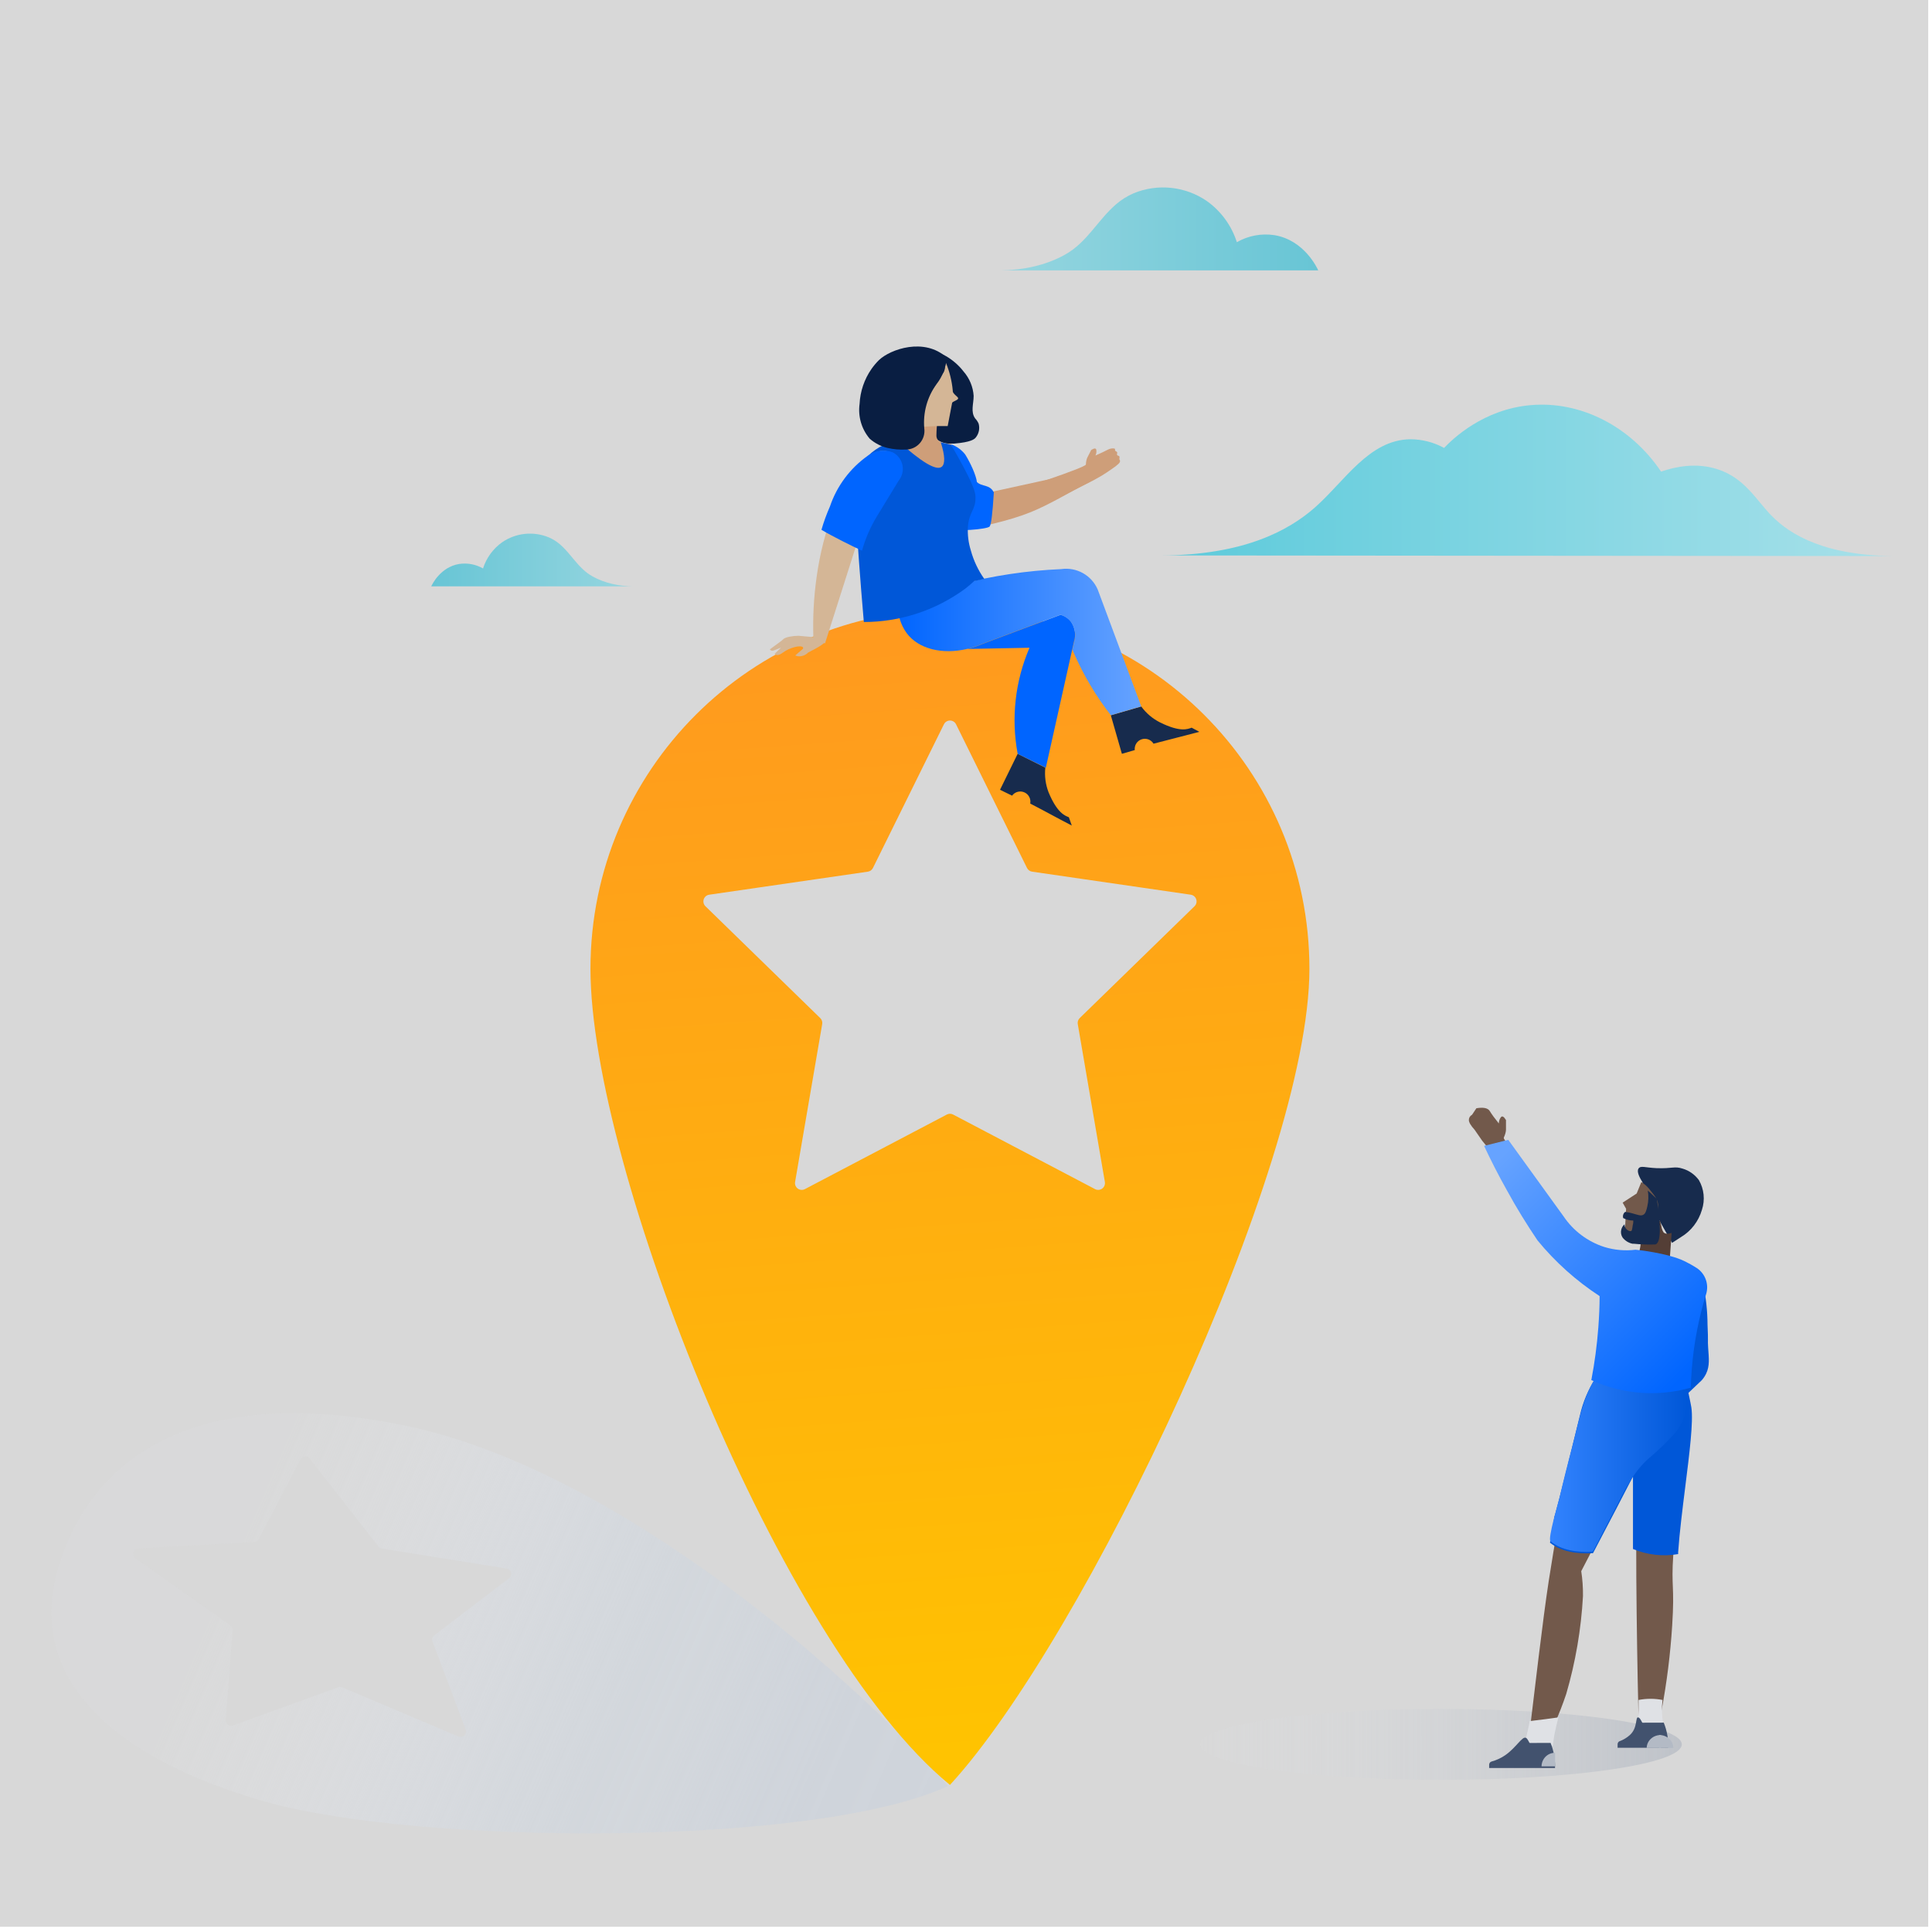 <?xml version="1.0" encoding="UTF-8"?>
<svg viewBox="0 0 400 400" version="1.1" xmlns="http://www.w3.org/2000/svg" xmlns:xlink="http://www.w3.org/1999/xlink">
    <title>starred-empty</title>
    <defs>
        <rect id="path-1" x="0" y="0" width="399.217" height="398.917"></rect>
        <linearGradient x1="-0.011%" y1="50.013%" x2="99.989%" y2="50.013%" id="linearGradient-3">
            <stop stop-color="#3DC7DC" offset="0%"></stop>
            <stop stop-color="#9CE3EE" offset="100%"></stop>
        </linearGradient>
        <linearGradient x1="0%" y1="49.965%" x2="100%" y2="49.965%" id="linearGradient-4">
            <stop stop-color="#1DB9D4" offset="0%"></stop>
            <stop stop-color="#6BD5E5" offset="100%"></stop>
        </linearGradient>
        <linearGradient x1="0.005%" y1="49.958%" x2="100%" y2="49.958%" id="linearGradient-5">
            <stop stop-color="#1DB9D4" offset="0%"></stop>
            <stop stop-color="#6BD5E5" offset="100%"></stop>
        </linearGradient>
        <linearGradient x1="54.833%" y1="18.48%" x2="50%" y2="100%" id="linearGradient-6">
            <stop stop-color="#E5E8EC" stop-opacity="0.1" offset="0%"></stop>
            <stop stop-color="#E0E3E8" stop-opacity="0.31" offset="16.905%"></stop>
            <stop stop-color="#DBDFE5" stop-opacity="0.49" offset="27.299%"></stop>
            <stop stop-color="#D8DCE2" stop-opacity="0.65" offset="34.966%"></stop>
            <stop stop-color="#D4D9DF" stop-opacity="0.78" offset="45.684%"></stop>
            <stop stop-color="#D2D7DD" stop-opacity="0.88" offset="55.592%"></stop>
            <stop stop-color="#D2D7DD" stop-opacity="0.858" offset="63.191%"></stop>
            <stop stop-color="#D0D5DC" stop-opacity="0.95" offset="75.554%"></stop>
            <stop stop-color="#CFD4DB" stop-opacity="0.99" offset="84.749%"></stop>
            <stop stop-color="#CFD4DB" offset="100%"></stop>
        </linearGradient>
        <linearGradient x1="-7.13575431e-14%" y1="50%" x2="100.013%" y2="50%" id="linearGradient-7">
            <stop stop-color="#E5E8EC" stop-opacity="0.1" offset="0%"></stop>
            <stop stop-color="#A5ADBA" offset="100%"></stop>
        </linearGradient>
        <linearGradient x1="-0.163%" y1="50.101%" x2="100.049%" y2="50.101%" id="linearGradient-8">
            <stop stop-color="#3384FF" offset="0%"></stop>
            <stop stop-color="#0057D8" offset="100%"></stop>
        </linearGradient>
        <linearGradient x1="7.939%" y1="6.062%" x2="86.13%" y2="94.417%" id="linearGradient-9">
            <stop stop-color="#66A3FF" offset="0%"></stop>
            <stop stop-color="#0065FF" offset="100%"></stop>
        </linearGradient>
        <linearGradient x1="47.785%" y1="0.339%" x2="52.216%" y2="99.649%" id="linearGradient-10">
            <stop stop-color="#FF991F" offset="0%"></stop>
            <stop stop-color="#FFC400" offset="100%"></stop>
        </linearGradient>
        <linearGradient x1="-0.184%" y1="50.125%" x2="100%" y2="50.125%" id="linearGradient-11">
            <stop stop-color="#0065FF" offset="0%"></stop>
            <stop stop-color="#66A3FF" offset="100%"></stop>
        </linearGradient>
    </defs>
    <g id="starred-empty" stroke="none" stroke-width="1" fill="none" fill-rule="evenodd">
        <g id="Jira-Starred">
            <mask id="mask-2" fill="white">
                <use xlink:href="#path-1"></use>
            </mask>
            <use id="Mask" fill="#D8D8D8" opacity="0" xlink:href="#path-1"></use>
            <g id="EmptyStarred" mask="url(#mask-2)">
                <g transform="translate(1.667, 38.333)">
                    <path d="M210.653,49.508 L203.221,59.116 L195.559,83.177 C194.669,83.014 193.839,83.797 193.146,83.217 C193.372,78.559 193.228,73.626 193.816,69.458 C194.48,64.63 196.384,58.736 198.12,54.182 C201.728,50.504 201.395,47.243 204.922,44.432 C206.073,43.279 207.836,43 209.288,43.739 C210.313,44.251 211.058,45.191 211.321,46.305 C211.585,47.419 211.34,48.592 210.653,49.508 Z" id="Shape-Copy" stroke="none" fill="#CE9E79" fill-rule="nonzero" transform="translate(202.286, 63.382) rotate(-120) translate(-202.286, -63.382) "></path>
                    <path d="M315.21,45.55 C305.459,46.417 299.178,52.462 297.32,54.403 C295.167,53.229 292.755,52.612 290.302,52.609 C281.782,52.731 276.772,61.252 270.607,66.702 C265.131,71.545 255.751,76.607 238.767,76.663 L391.39,76.796 C376.51,76.862 369.047,72.527 364.971,68.293 C361.864,65.066 359.488,60.601 353.907,58.811 C349.499,57.385 345.209,58.294 342.239,59.304 C335.948,49.976 325.63,44.624 315.21,45.55 Z" id="Shape" stroke="none" fill="url(#linearGradient-3)" fill-rule="nonzero" opacity="0.8"></path>
                    <path d="M111.945,72.919 C108.745,71.596 105.092,71.991 102.25,73.968 C100.4,75.298 99.029,77.189 98.338,79.359 C96.841,78.5 95.097,78.173 93.391,78.432 C89.468,79.083 87.761,82.75 87.618,83.068 L129.436,83.068 C126.5,83.019 123.537,82.432 120.958,80.971 C118.043,79.338 116.682,76.425 114.223,74.328 C113.539,73.746 112.771,73.271 111.945,72.919 Z" id="Shape" stroke="none" fill="url(#linearGradient-4)" fill-rule="nonzero" opacity="0.6"></path>
                    <path d="M243.771,1.691 C238.742,-0.391 232.998,0.228 228.53,3.334 C225.623,5.426 223.467,8.397 222.382,11.809 C220.029,10.458 217.287,9.944 214.604,10.351 C208.439,11.372 205.756,17.137 205.528,17.647 L271.261,17.647 C266.646,17.574 261.989,16.647 257.934,14.375 C253.351,11.809 251.213,7.243 247.35,3.928 C246.277,3.005 245.07,2.251 243.771,1.691 L243.771,1.691 Z" id="Shape" stroke="none" fill="url(#linearGradient-5)" fill-rule="nonzero" opacity="0.6" transform="translate(238.395, 9.061) scale(-1, 1) translate(-238.395, -9.061) "></path>
                    <path d="M103.907,400.595 C84.016,377.536 61.828,298.243 61.828,265.373 C61.828,232.503 72.905,211.063 96.145,211.063 C119.385,211.063 141.181,226.592 144.651,271.878 C148.121,317.164 119.553,376.558 103.907,400.595 Z M103.244,289.743 C103.641,289.448 104.184,289.448 104.58,289.743 L120.22,301.373 C120.451,301.544 120.738,301.621 121.024,301.586 C121.638,301.512 122.075,300.953 122.001,300.339 L118.853,274.384 C118.819,274.103 118.892,273.82 119.058,273.591 L132.669,254.827 C132.762,254.698 132.827,254.551 132.859,254.395 C132.984,253.789 132.594,253.197 131.988,253.072 L113.736,249.321 C113.35,249.242 113.034,248.965 112.904,248.593 L104.97,225.854 C104.857,225.532 104.604,225.278 104.281,225.166 C103.697,224.962 103.059,225.27 102.855,225.854 L94.92,248.593 C94.79,248.965 94.474,249.242 94.088,249.321 L75.837,253.072 C75.681,253.104 75.533,253.169 75.405,253.263 C74.904,253.626 74.792,254.326 75.155,254.827 L88.766,273.591 C88.932,273.82 89.005,274.103 88.971,274.384 L85.824,300.339 C85.789,300.625 85.866,300.912 86.037,301.143 C86.406,301.639 87.108,301.742 87.604,301.373 L103.244,289.743 Z" id="Combined-Shape-Copy-3" stroke="none" fill="url(#linearGradient-6)" fill-rule="nonzero" transform="translate(103.384, 305.829) rotate(-74) translate(-103.384, -305.829) "></path>
                    <ellipse id="Oval" stroke="none" fill="url(#linearGradient-7)" fill-rule="nonzero" opacity="0.5" style="mix-blend-mode: multiply;" cx="296.673" cy="322.825" rx="49.858" ry="7.342"></ellipse>
                    <path d="M350.578,226.202 C350.677,226.518 350.814,226.998 350.95,227.579 C351.541,230.303 351.845,233.083 351.857,235.873 C352.043,239.951 351.857,238.714 351.993,240.784 C352.13,242.855 352.353,244.458 351.559,246.087 C351.322,246.572 351.021,247.022 350.665,247.425 L336.811,260.593 L333.236,258.156 L346.643,243.271 L344.396,226.152 L347.624,225.281 L350.578,226.202 Z" id="Shape" stroke="none" fill="#0057D8" fill-rule="nonzero"></path>
                    <path d="M346.355,248.41 C346.072,247.169 345.621,245.975 345.014,244.86 C344.483,245.027 343.944,245.165 343.399,245.274 C342.79,245.399 342.318,245.437 342.07,245.474 C340.641,245.688 337.921,246.014 330.593,246.578 C330.098,247.204 329.637,247.857 329.214,248.535 C327.864,250.71 326.882,253.097 326.308,255.598 C321.339,276.246 320.979,276.923 320.979,276.923 C320.284,280.887 319.617,284.91 318.98,288.991 C317.737,297.057 315.986,312.336 315.042,320.063 C315.226,320.599 315.547,321.075 315.974,321.443 C316.398,321.79 316.902,322.023 317.439,322.121 C319.327,322.384 322.606,312.374 322.606,312.374 C324.531,305.778 325.694,298.98 326.072,292.114 C326.093,290.389 325.972,288.664 325.712,286.959 C327.856,282.852 330.001,278.717 332.146,274.552 C333.802,271.316 335.458,268.088 337.114,264.868 C337.073,272.604 337.073,280.427 337.114,288.339 C337.188,297.989 337.338,307.506 337.561,316.89 C337.823,317.119 338.133,317.287 338.468,317.379 C339.019,317.491 339.591,317.429 340.107,317.203 C340.959,316.97 341.729,316.501 342.331,315.848 C343.431,310.017 344.169,304.123 344.542,298.198 C345.076,289.819 344.306,290.408 344.765,283.634 C345.473,273.348 348.181,258.696 347.461,253.942 C347.423,253.151 346.777,250.141 346.355,248.41 Z" id="Shape" stroke="none" fill="#72594B" fill-rule="nonzero"></path>
                    <path d="M338.367,206.388 C337.824,205.532 337.132,204.248 337.577,203.593 C338.021,202.939 338.935,203.417 341.281,203.518 C344.627,203.644 344.985,203.065 346.701,203.618 C348.049,204.015 349.233,204.851 350.072,205.997 C351.144,207.856 351.373,210.096 350.702,212.14 C350.009,214.525 348.45,216.551 346.343,217.804 L344.516,218.988 L339.367,209.95 L338.367,206.388 Z" id="Shape" stroke="none" fill="#172B4D" fill-rule="nonzero"></path>
                    <path d="M311.482,199.208 C310.146,198.136 309.55,197.451 309.695,197.153 C309.913,196.707 310.131,196.004 310.131,195.575 C310.131,195.29 310.131,194.618 310.131,193.56 C309.684,192.818 309.326,192.632 309.058,193.003 C308.79,193.374 308.654,193.795 308.65,194.266 C307.786,193.2 307.163,192.348 306.78,191.71 C306.397,191.072 305.471,190.875 304.003,191.119 L303.11,192.461 C302.667,192.723 302.446,193.089 302.446,193.56 C302.446,194.031 302.842,194.703 303.635,195.575 L305.218,197.86 L306.78,199.772 L307.154,200.251 L311.482,199.208 Z" id="Path-2" stroke="none" fill="#72594B" fill-rule="evenodd"></path>
                    <path d="M344.002,222.833 L337.085,222.833 C338.14,220.257 338.402,217.401 337.834,214.661 L342.061,214.443 C342.061,214.7 342.196,215.086 342.307,215.536 C342.357,215.998 342.513,216.439 342.761,216.823 C343.241,217.3 344.162,217.016 344.432,216.926 L344.002,222.833 Z" id="Shape" stroke="none" fill="#543E36" fill-rule="nonzero"></path>
                    <path d="M345.777,283.425 C345.777,283.287 345.777,283.161 345.777,283.022 C346.067,278.907 346.671,274.111 347.25,269.48 C348.119,262.557 348.95,256.025 348.509,253.055 C348.383,252.224 347.716,249.14 347.326,247.454 C347.184,246.843 347.003,246.242 346.784,245.654 C346.531,244.974 346.228,244.314 345.878,243.678 L345.563,243.111 L344.946,243.3 C344.438,243.458 343.921,243.589 343.398,243.69 C342.958,243.779 342.592,243.829 342.328,243.854 L342.089,243.854 C340.729,244.055 338.048,244.383 330.52,244.949 L330.18,244.949 L329.966,245.213 C329.447,245.862 328.963,246.538 328.518,247.24 C327.102,249.495 326.073,251.971 325.472,254.565 C320.978,273.042 320.223,275.534 320.109,275.836 L320.109,275.899 L320.109,276.024 C319.82,277.698 319.53,279.398 319.241,281.059 C321.494,282.909 324.843,283.438 328.153,283.224 C329.74,280.203 331.338,277.17 332.924,274.111 L336.424,267.353 C336.424,272.387 336.424,277.422 336.424,282.368 C339.379,283.599 342.622,283.965 345.777,283.425 L345.777,283.425 Z" id="Shape" stroke="none" fill="#0057D8" fill-rule="nonzero"></path>
                    <path d="M345.141,258.35 C346.288,256.961 347.073,255.305 347.422,253.533 C347.726,251.49 347.595,249.405 347.037,247.417 C346.893,246.813 346.715,246.217 346.504,245.633 C346.255,244.958 345.956,244.303 345.612,243.673 L345.302,243.111 L344.694,243.299 C344.193,243.455 343.684,243.585 343.169,243.686 C342.736,243.773 342.376,243.823 342.116,243.848 L341.88,243.848 C340.541,244.048 337.901,244.372 330.488,244.934 L330.153,244.934 L329.942,245.196 C329.431,245.839 328.955,246.509 328.517,247.205 C325.963,251.274 325.07,256.653 323.831,261.283 C322.897,264.753 322.025,268.239 321.215,271.742 C321.017,272.615 318.736,280.228 319.343,280.777 C321.562,282.612 324.86,283.136 328.12,282.924 C329.682,279.929 331.256,276.921 332.818,273.888 C334.715,270.219 336.327,266.749 339.364,263.904 C341.42,262.195 343.35,260.339 345.141,258.35 L345.141,258.35 Z" id="Shape" stroke="none" fill="url(#linearGradient-8)" fill-rule="nonzero"></path>
                    <path d="M338.152,206.401 L337.185,208.773 L334.286,210.66 L334.999,211.935 L334.745,216.64 C335.613,217.31 336.57,217.843 337.584,218.221 L337.753,218.221 C338.55,218.476 340.169,218.974 340.761,218.298 C340.895,218.118 340.99,217.909 341.039,217.686 C341.284,216.731 341.386,215.741 341.341,214.753 C341.341,214.039 341.414,213.478 341.474,212.777 C341.607,211.208 341.643,211.349 341.631,211.081 C341.547,209.806 340.568,208.862 339.734,207.766 C339.286,207.217 338.75,206.756 338.152,206.401 L338.152,206.401 Z" id="Shape" stroke="none" fill="#72594B" fill-rule="nonzero"></path>
                    <path d="M316.659,218.479 C320.327,222.954 324.663,226.843 329.516,230.01 C329.516,232.055 329.415,234.211 329.252,236.468 C328.978,240.136 328.493,243.787 327.799,247.4 C334.258,250.349 341.563,250.906 348.399,248.971 C348.529,243.686 349.244,238.431 350.529,233.301 C350.846,232.03 351.189,230.808 351.556,229.636 C352.199,227.608 351.424,225.402 349.652,224.213 L349.652,224.213 L348.9,223.752 C348.9,223.752 348.073,223.254 347.208,222.83 C343.587,221.035 336.959,220.411 336.959,220.411 C334.783,220.678 332.575,220.482 330.48,219.838 C327.047,218.731 324.087,216.509 322.073,213.53 L310.607,197.661 L305.595,198.907 C306.961,201.824 308.515,204.891 310.294,208.057 C312.374,211.885 314.529,215.313 316.659,218.479 Z" id="Shape" stroke="none" fill="url(#linearGradient-9)" fill-rule="nonzero"></path>
                    <path d="M342.671,318.63 L337.435,318.63 C337.507,317.665 337.567,316.648 337.579,315.567 C337.579,314.898 337.579,314.251 337.579,313.625 C339.219,313.305 340.899,313.305 342.539,313.625 C342.34,315.274 342.389,316.946 342.683,318.578 L342.671,318.63 Z" id="Shape" stroke="none" fill="#DFE1E5" fill-rule="nonzero"></path>
                    <path d="M319.802,323.175 L313.992,323.175 C313.992,322.155 314.969,319.031 315.009,317.999 L318.178,317.615 L320.99,317.231 C320.739,318.171 320.502,319.164 320.277,320.21 C320.053,321.255 319.96,322.222 319.802,323.175 Z" id="Shape" stroke="none" fill="#DFE1E5" fill-rule="nonzero"></path>
                    <path d="M338.388,318.335 L338.388,318.335 C338.287,318.335 337.997,317.45 337.594,317.268 C336.814,316.904 337.519,319.31 335.794,320.871 C335.161,321.447 334.426,321.889 333.628,322.172 C333.372,322.295 333.217,322.57 333.238,322.861 L333.238,323.524 L343.726,323.524 C343.783,321.741 343.465,319.966 342.794,318.322 L338.388,318.335 Z" id="_Clipping_Path_15" stroke="none" fill="#42526E" fill-rule="nonzero"></path>
                    <g id="Group" stroke="none" stroke-width="1" fill="none" fill-rule="evenodd" transform="translate(339.184, 320.727)">
                        <path d="M2.946,0.161 C1.38,0.167 0.106,1.352 0.078,2.828 L3.024,2.828 L3.024,0.173 L2.946,0.161 Z" id="Shape" fill="#B3BAC5" fill-rule="nonzero"></path>
                        <path d="M2.738,0.161 C4.304,0.167 5.578,1.352 5.606,2.828 L2.66,2.828 L2.66,0.173 L2.738,0.161 Z" id="Shape" fill="#B3BAC5" fill-rule="nonzero"></path>
                    </g>
                    <path d="M315.039,322.53 L315.039,322.53 C314.94,322.53 314.655,321.646 314.258,321.464 C313.489,321.099 312.225,323.506 309.968,325.066 C309.104,325.66 308.153,326.099 307.153,326.367 C306.852,326.445 306.642,326.731 306.645,327.056 L306.645,327.72 L320.284,327.72 C320.34,325.936 320.027,324.161 319.366,322.517 L315.039,322.53 Z" id="_Clipping_Path_16" stroke="none" fill="#42526E" fill-rule="nonzero"></path>
                    <path d="M320.216,324.573 C318.728,324.58 317.518,325.822 317.491,327.37 L320.29,327.37 L320.29,324.586 L320.216,324.573 Z" id="Shape" stroke="none" fill="#B3BAC5" fill-rule="nonzero"></path>
                    <path d="M334.817,212.567 C334.422,212.863 334.255,213.379 334.399,213.855 C335.046,214.191 335.762,214.368 336.489,214.37 C336.489,214.615 336.489,214.937 336.375,215.336 C336.236,216.367 336.16,216.47 336.071,216.521 C335.742,216.702 335.07,216.315 334.804,215.774 C334.712,215.577 334.669,215.361 334.677,215.143 C334.34,215.435 334.1,215.827 333.993,216.264 C333.86,216.821 333.961,217.409 334.272,217.887 C334.791,218.554 335.528,219.011 336.35,219.175 L336.641,219.175 C338.115,219.322 339.597,219.369 341.076,219.316 L341.076,219.316 C342.445,218.878 342.027,214.164 341.368,209.888 L339.493,208.149 C339.676,209.244 339.642,210.366 339.391,211.447 C339.188,212.297 339.036,212.954 338.517,213.198 C337.997,213.443 337.465,213.198 336.16,212.838 C335.807,212.739 335.447,212.67 335.083,212.632 L334.817,212.567 Z" id="Shape" stroke="none" fill="#172B4D" fill-rule="nonzero"></path>
                    <path d="M195.008,331.216 C159.827,302.403 120.583,203.322 120.583,162.249 C120.583,121.176 153.904,87.88 195.008,87.88 C236.112,87.88 269.434,121.176 269.434,162.249 C269.434,203.322 222.679,301.18 195.008,331.216 Z M194.366,192.422 C194.773,192.208 195.26,192.208 195.668,192.422 L225.054,207.86 C225.327,208.003 225.639,208.053 225.942,208 C226.704,207.87 227.216,207.146 227.085,206.384 L221.473,173.689 C221.395,173.235 221.546,172.771 221.876,172.45 L245.647,149.296 C245.868,149.081 246.012,148.799 246.056,148.494 C246.167,147.729 245.637,147.019 244.872,146.908 L212.019,142.137 C211.563,142.071 211.169,141.785 210.965,141.372 L196.272,111.623 C196.136,111.347 195.912,111.124 195.637,110.988 C194.943,110.645 194.104,110.93 193.761,111.623 L179.068,141.372 C178.864,141.785 178.47,142.071 178.014,142.137 L145.162,146.908 C144.857,146.952 144.575,147.095 144.36,147.316 C143.821,147.87 143.832,148.756 144.386,149.296 L168.157,172.45 C168.487,172.771 168.638,173.235 168.56,173.689 L162.948,206.384 C162.896,206.687 162.946,206.999 163.089,207.272 C163.448,207.956 164.295,208.22 164.979,207.86 L194.366,192.422 Z" id="Combined-Shape-Copy" stroke="none" fill="url(#linearGradient-10)" fill-rule="nonzero"></path>
                    <path d="M227.629,64.337 C223.425,59.997 221.387,57.696 221.515,57.434 C221.706,57.041 221.898,56.421 221.898,56.044 C221.898,55.792 221.898,55.2 221.898,54.268 C221.504,53.614 221.19,53.451 220.954,53.778 C220.717,54.104 220.597,54.475 220.594,54.89 C219.835,53.962 219.266,53.225 218.887,52.679 C218.588,52.249 218.176,51.958 217.836,51.847 C217.43,51.714 217.623,52.105 217.323,52.167 C217.222,52.187 216.918,52.155 216.835,52.312 C216.752,52.469 216.812,52.682 216.594,52.765 C216.308,52.875 216.316,52.68 216.131,52.781 C216.008,52.848 215.91,53.032 215.837,53.333 C215.479,53.491 215.388,53.804 215.564,54.272 C215.829,54.974 215.837,54.943 216.418,56.04 C216.806,56.772 217.19,57.444 217.57,58.057 L218.67,59.71 L226.17,69.958 L227.629,64.337 Z" id="Path-2-Copy" stroke="none" fill="#CE9E79" fill-rule="evenodd" transform="translate(221.553, 60.889) scale(-1, 1) rotate(-27) translate(-221.553, -60.889) "></path>
                    <path d="M190.679,34.709 C192.464,33.87 196.012,36.178 197.817,38.569 C199.056,39.977 199.794,41.754 199.916,43.625 C199.916,45.282 199.245,46.918 200.231,48.303 C200.53,48.615 200.772,48.977 200.945,49.373 C201.228,50.369 201.009,51.441 200.357,52.246 C200.084,52.582 199.433,53.211 195.907,53.505 L195.256,53.505 C192.976,53.655 190.938,52.094 190.49,49.855 C188.181,38.527 189.231,35.402 190.679,34.709 Z" id="Shape" stroke="none" fill="#091E42" fill-rule="nonzero"></path>
                    <path d="M185.284,48.051 L183.962,53.086 L187.425,59.085 L195.319,58.435 L195.319,53.568 C194.656,53.615 193.991,53.522 193.366,53.295 C193.012,53.198 192.696,52.993 192.464,52.708 C192.27,52.402 192.181,52.041 192.212,51.68 C192.224,50.697 192.302,49.716 192.443,48.743 L185.284,48.051 Z" id="Shape" stroke="none" fill="#CE9E79" fill-rule="nonzero"></path>
                    <path d="M163.661,93.299 L167.398,93.635 C168.504,93.802 169.085,94.068 169.141,94.432 C169.197,94.795 168.035,95.571 165.656,96.76 C165.114,97.33 164.339,97.616 163.556,97.536 C163.36,97.51 163.169,97.454 162.99,97.369 L164.585,95.984 C164.62,95.889 164.62,95.785 164.585,95.69 C164.144,95.166 161.877,95.69 160.386,96.802 C160.135,96.991 159.505,97.431 159.001,97.243 C158.887,97.198 158.786,97.126 158.707,97.033 L160.03,95.753 L159.085,96.131 C158.476,96.383 158.224,96.466 157.993,96.362 C157.88,96.305 157.786,96.218 157.72,96.11 L160.177,94.306 C160.346,94.124 160.537,93.962 160.743,93.823 C161.074,93.659 161.428,93.546 161.793,93.488 C162.408,93.366 163.034,93.303 163.661,93.299 Z" id="Shape" stroke="none" fill="#D4B696" fill-rule="nonzero"></path>
                    <path d="M195.34,68.525 C195.498,69.793 194.608,69.991 195.319,71.053 C195.853,71.824 202.731,71.251 203.219,70.684 C203.544,70.306 203.836,67.954 204.096,63.628 C203.257,61.894 201.625,62.497 200.586,61.457 C200.439,60.114 199.307,57.603 198.174,55.771 C197.432,54.824 196.444,54.099 195.319,53.673 C195.319,58.624 195.326,63.574 195.34,68.525 Z" id="Shape" stroke="none" fill="#0065FF" fill-rule="nonzero"></path>
                    <path d="M246.647,113.185 L245.051,112.325 C244.191,112.64 242.679,113.29 238.543,111.255 C236.989,110.479 235.643,109.343 234.618,107.941 L228.32,109.766 L230.608,117.737 L233.274,116.961 C233.162,115.981 233.748,115.055 234.683,114.737 C235.618,114.419 236.648,114.795 237.158,115.64 C241.126,114.591 242.616,114.255 246.647,113.185 Z" id="Shape" stroke="none" fill="#172B4D" fill-rule="nonzero"></path>
                    <path d="M220.238,132.589 L219.629,130.869 C218.789,130.534 217.215,129.988 215.43,125.709 C214.802,124.088 214.572,122.34 214.758,120.611 L209.027,117.737 L205.375,125.184 L207.873,126.401 C208.452,125.606 209.506,125.32 210.409,125.712 C211.311,126.105 211.819,127.072 211.63,128.037 C215.325,129.946 216.543,130.68 220.238,132.589 Z" id="Shape" stroke="none" fill="#172B4D" fill-rule="nonzero"></path>
                    <path d="M234.618,107.92 L228.32,109.745 C225.223,105.772 222.641,101.423 220.636,96.802 L220.364,96.152 L220.72,94.537 C221.177,93.105 220.911,91.541 220.007,90.341 C219.468,89.668 218.735,89.178 217.907,88.936 L201.764,94.956 C200.754,95.396 199.707,95.747 198.636,96.005 C193.366,97.264 188.454,96.005 186.04,92.733 C184.775,90.988 184.145,88.864 184.256,86.712 C188.423,85.076 192.694,83.717 197.04,82.642 C203.908,80.859 210.944,79.804 218.033,79.496 C221.211,79.03 224.308,80.749 225.591,83.691 L234.618,107.92 Z" id="Shape" stroke="none" fill="url(#linearGradient-11)" fill-rule="nonzero"></path>
                    <path d="M220.678,94.537 L220.322,96.152 L214.863,120.611 L209.027,117.737 C207.649,110.335 208.503,102.69 211.483,95.774 L198.657,96.026 C199.728,95.768 200.775,95.417 201.785,94.977 L217.928,88.957 C218.756,89.199 219.489,89.689 220.028,90.362 C220.903,91.568 221.145,93.121 220.678,94.537 Z" id="Shape" stroke="none" fill="#0065FF" fill-rule="nonzero"></path>
                    <path d="M175.438,67.371 C175.879,73.832 176.404,81.531 177.181,90.446 C184.737,90.448 192.095,88.029 198.174,83.545 C198.832,83.041 199.447,82.517 200.021,81.971 L202.121,81.531 C200.853,79.736 199.908,77.734 199.329,75.615 C198.85,74.082 198.644,72.478 198.72,70.874 C198.93,67.602 200.336,67.287 200.294,64.728 C200.294,64.12 200.399,63.197 197.859,58.435 C197.229,57.239 196.348,55.624 195.214,53.736 L193.115,53.253 C193.996,56.05 194.052,57.742 193.283,58.33 C192.135,59.155 189.105,57.344 184.193,52.897 C181.517,53.35 179.091,54.741 177.349,56.819 C175.103,59.848 174.396,63.748 175.438,67.371 Z" id="Shape" stroke="none" fill="#0057D8" fill-rule="nonzero"></path>
                    <path d="M184.24,61.194 L176.809,70.802 L169.146,94.863 C168.257,94.7 167.425,94.31 166.732,93.73 C166.591,89.523 166.816,85.312 167.404,81.144 C168.068,76.316 169.279,71.58 171.015,67.026 C172.373,62.727 174.982,58.929 178.509,56.118 C179.661,54.965 181.424,54.686 182.876,55.425 C183.901,55.937 184.646,56.877 184.909,57.991 C185.173,59.105 184.928,60.278 184.24,61.194 Z" id="Shape" stroke="none" fill="#D4B696" fill-rule="nonzero"></path>
                    <path d="M194.143,36.702 C194.921,38.561 195.41,40.528 195.592,42.534 C195.592,42.786 195.592,42.891 195.949,43.289 C196.306,43.688 196.872,43.981 196.662,44.275 C196.452,44.569 195.634,44.779 195.466,45.051 L194.542,49.876 L192.443,49.876 L185.347,50.212 C185.515,49.981 189.903,44.506 190.008,44.149 C190.113,43.793 190.281,43.016 190.763,42.954 C191.246,42.891 193.136,39.471 193.492,39.052 C193.797,38.695 193.961,38.241 193.954,37.772 C194.08,37.185 194.143,36.702 194.143,36.702 Z" id="Shape" stroke="none" fill="#D4B696" fill-rule="nonzero"></path>
                    <path d="M194.332,35.695 C194.204,37.697 193.473,39.614 192.233,41.191 C190.312,43.835 189.41,47.083 189.693,50.338 C189.851,51.445 189.521,52.566 188.788,53.411 C188.055,54.256 186.991,54.742 185.872,54.743 C184.603,54.809 183.331,54.696 182.093,54.407 C180.724,54.082 179.455,53.427 178.398,52.498 C176.707,50.507 175.944,47.891 176.299,45.303 C176.424,42.709 177.275,40.201 178.755,38.066 C179.217,37.406 179.737,36.788 180.309,36.22 C182.681,33.954 189.735,31.479 194.332,35.695 Z" id="Shape" stroke="none" fill="#091E42" fill-rule="nonzero"></path>
                    <path d="M183.185,55.33 C181.452,54.66 179.496,54.921 178,56.022 C174.344,58.602 171.603,62.275 170.169,66.511 C169.474,68.085 168.884,69.704 168.406,71.357 C170.694,72.72 174.704,74.713 176.803,75.678 L176.803,75.678 C177.498,73.177 178.537,70.783 179.889,68.567 L184.402,61.162 C185.124,60.262 185.406,59.088 185.17,57.959 C184.934,56.83 184.206,55.866 183.185,55.33 L183.185,55.33 Z" id="Shape" stroke="none" fill="#0065FF" fill-rule="nonzero"></path>
                    <path d="" id="Path-3" stroke="#979797" stroke-width="1.25" fill="none"></path>
                </g>
            </g>
        </g>
    </g>
</svg>